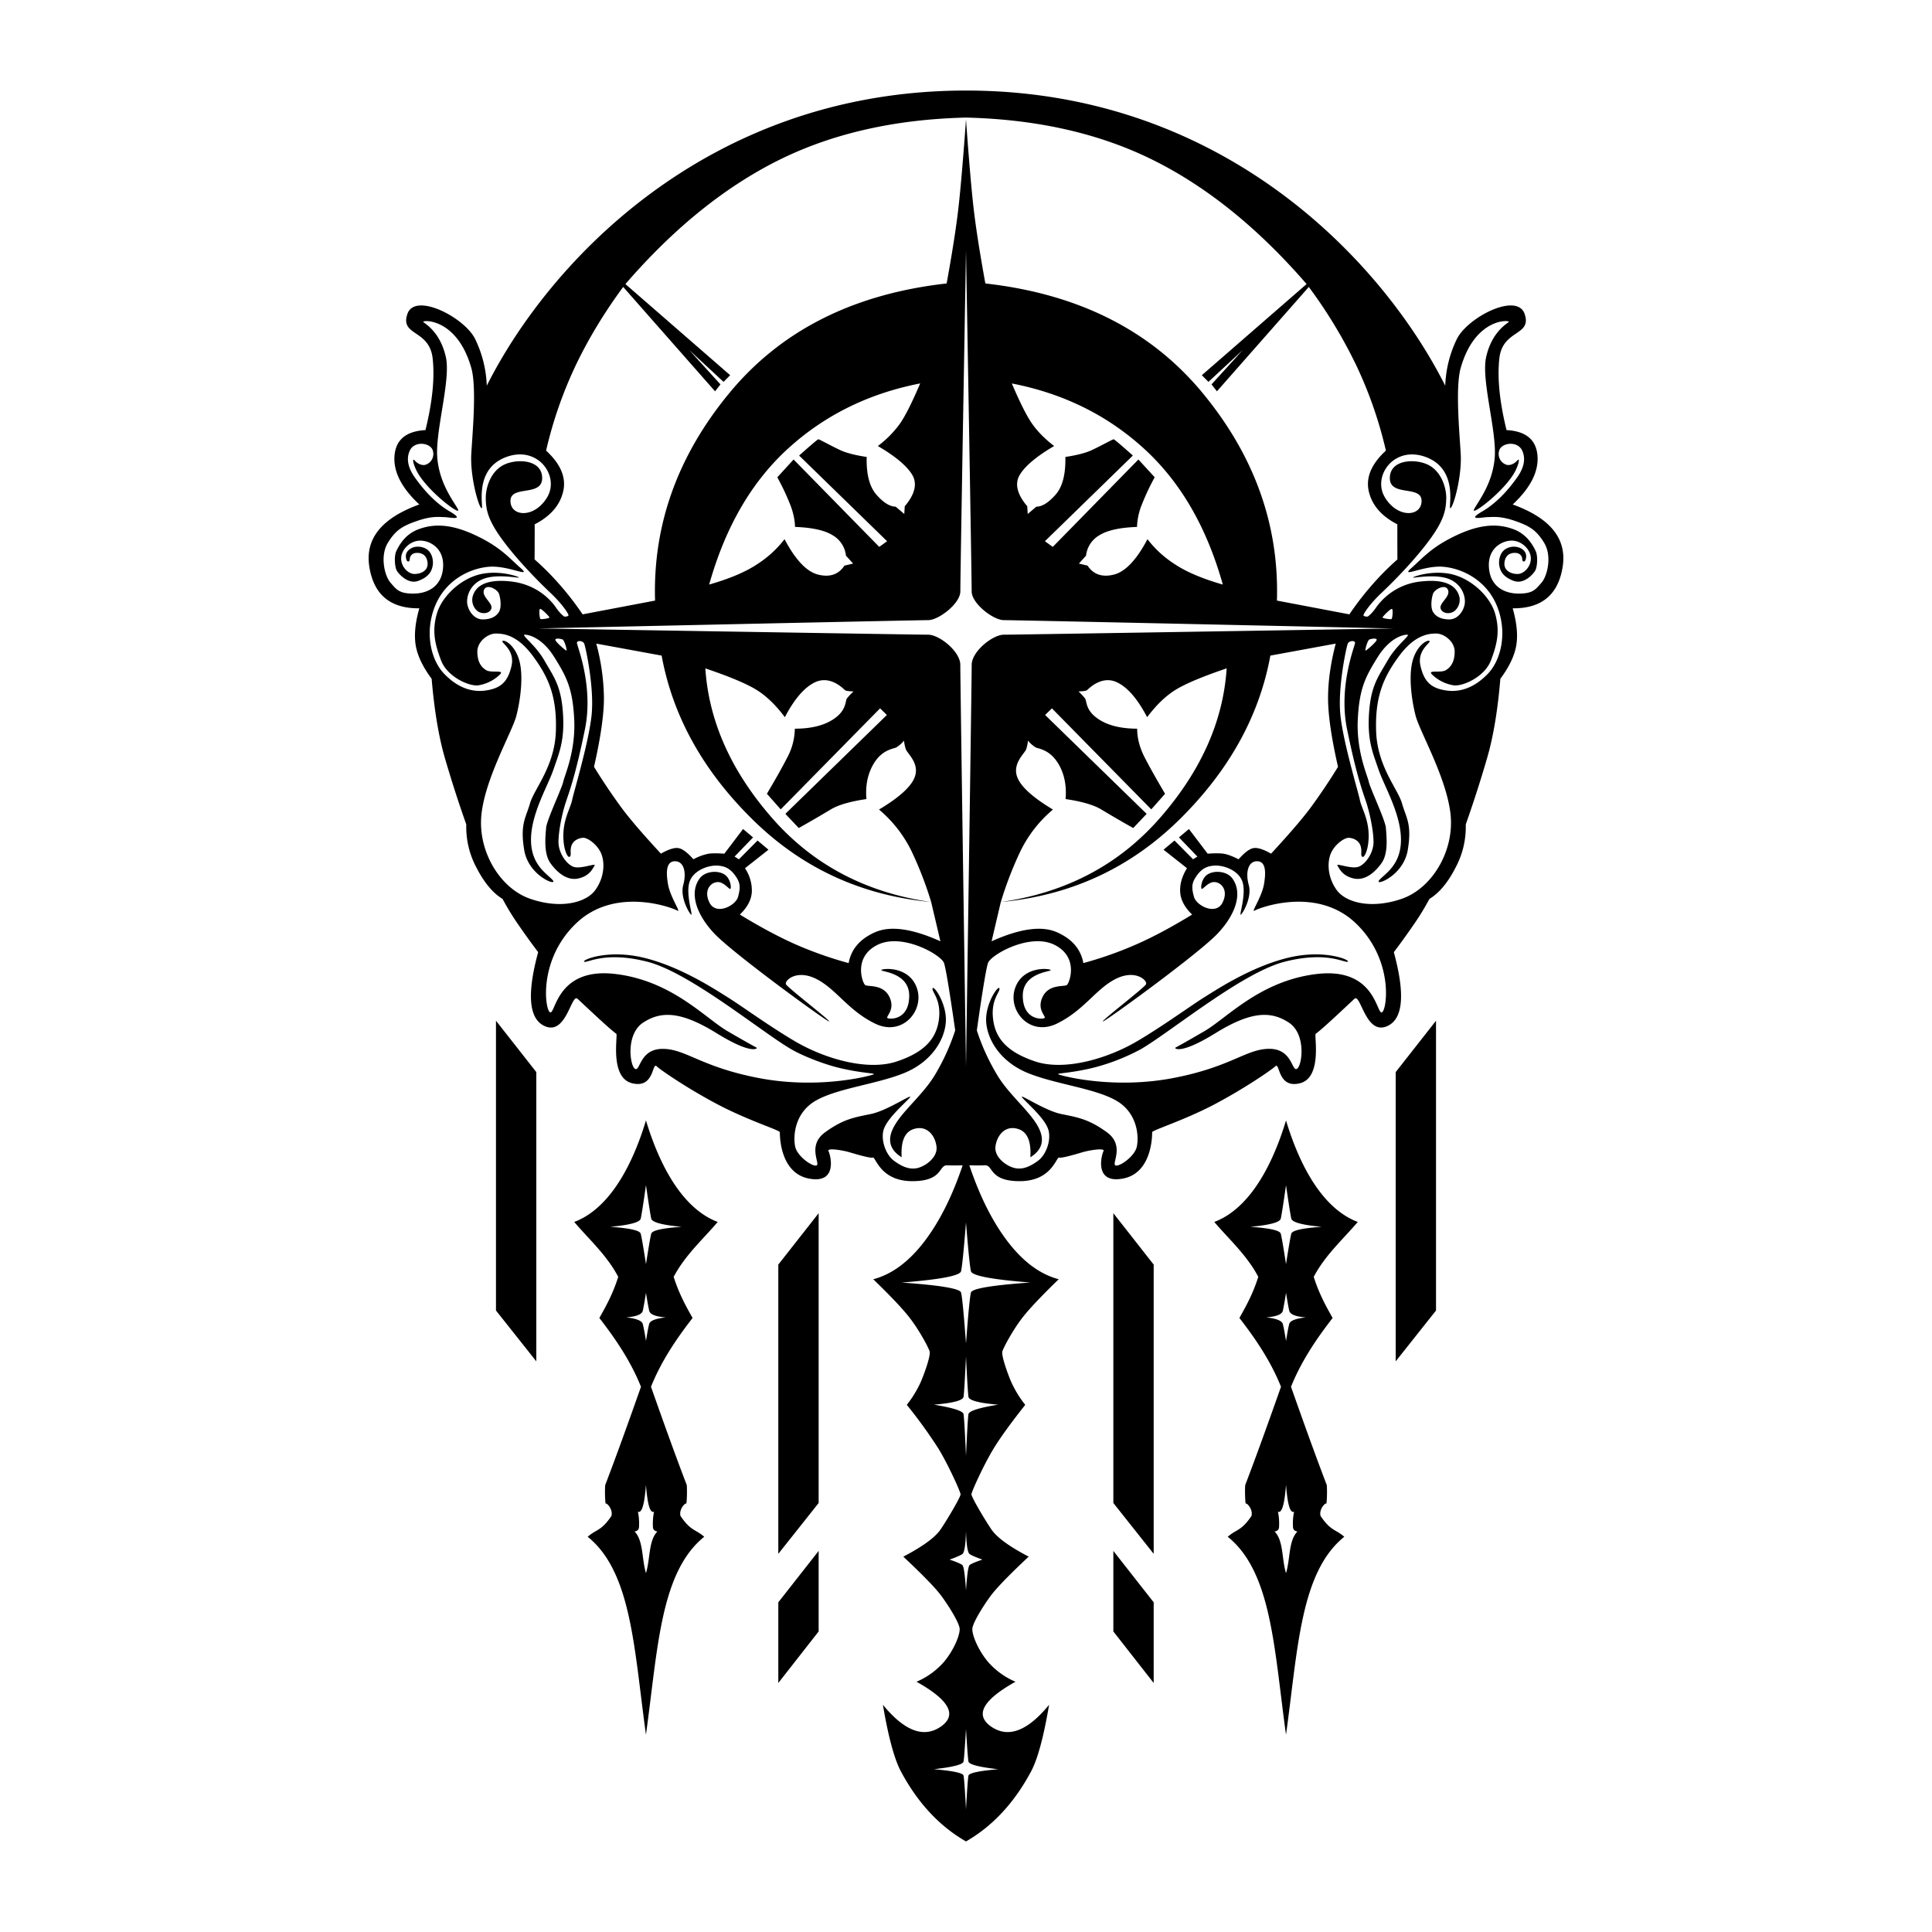 <svg width="512" height="512" xmlns="http://www.w3.org/2000/svg">
  <path d="M256 458.2c-.3 4.95-.5 7.82-.65 8.61-.14.8-2.76 1.48-7.88 2.05 5.11.44 7.74 1 7.88 1.7.14.68.35 3.53.63 8.54l.02.43.02-.43c.28-5 .49-7.86.63-8.53.14-.7 2.77-1.27 7.88-1.7-5.12-.58-7.74-1.27-7.88-2.06-.14-.79-.36-3.66-.65-8.6zm84.8-161.27l.18.57c4.03 13.03 10.27 23.1 18.84 26.33-3.89 4.59-8.62 8.76-11.67 14.55 1.47 4.66 3.4 8.02 5.01 10.9-4.42 5.7-8.34 11.54-11.03 18.23 3.25 9.2 6.38 17.95 9.48 26.05.14 1.36.03 5.23-.18 4.93-.18-.28-1.94 1.47-1.47 3.25 2.72 4.05 4 3.5 6.29 5.52-11.67 9.42-12.28 29.7-15.44 52.45l-.1-.68c-3.07-22.47-3.78-42.45-15.34-51.77 2.29-2.03 3.57-1.47 6.29-5.52.47-1.78-1.29-3.53-1.47-3.25-.2.3-.32-3.57-.19-4.93 3.1-8.1 6.23-16.85 9.48-26.05-2.68-6.7-6.6-12.53-11.02-18.23 1.61-2.88 3.54-6.24 5-10.9-3.04-5.79-7.77-9.96-11.66-14.55 8.57-3.22 14.8-13.3 18.84-26.33l.17-.57zm-169.6 0l.16.57c4.04 13.03 10.27 23.1 18.84 26.33-3.89 4.59-8.62 8.76-11.67 14.55 1.47 4.66 3.4 8.02 5.01 10.9-4.42 5.7-8.34 11.54-11.02 18.23 3.25 9.2 6.37 17.95 9.48 26.05.13 1.36.02 5.23-.19 4.93-.18-.28-1.94 1.47-1.47 3.25 2.72 4.05 4 3.5 6.29 5.52-11.56 9.32-12.27 29.3-15.35 51.77l-.09.68c-3.16-22.75-3.77-43.03-15.44-52.45 2.29-2.03 3.57-1.47 6.29-5.52.47-1.78-1.29-3.53-1.47-3.25-.2.3-.32-3.57-.18-4.93 3.1-8.1 6.23-16.85 9.48-26.05-2.69-6.7-6.61-12.53-11.03-18.23 1.61-2.88 3.54-6.24 5-10.9-3.04-5.79-7.77-9.96-11.66-14.55 8.57-3.22 14.8-13.3 18.84-26.33l.17-.57zm123.85 114.08l10.69 13.62v21.38l-10.69-13.66v-21.34zm-78.1 0v21.34l-10.69 13.66v-21.38l10.69-13.62zm123.86-17.53c-.4 5.23-1.1 7.6-2.14 7.14.28 1.31.37 2.68.29 4.1-.04.64-.43 1.02-1.17 1.15 2.3 2.35 1.88 6.85 2.91 10.67l.1.36.11-.36c1.04-3.82.62-8.32 2.92-10.67-.74-.13-1.13-.51-1.17-1.14-.09-1.43 0-2.8.29-4.11-1.04.47-1.75-1.9-2.14-7.14zm-169.62 0c-.39 5.23-1.1 7.6-2.14 7.14.28 1.31.38 2.68.29 4.1-.04.64-.43 1.02-1.17 1.15 2.3 2.35 1.88 6.85 2.92 10.67l.1.36.1-.36c1.04-3.82.63-8.32 2.92-10.67-.74-.13-1.13-.51-1.17-1.14-.08-1.43.01-2.8.29-4.11-1.04.47-1.75-1.9-2.14-7.14zm123.86-71.97l10.69 13.62v76.65l-10.69-13.47v-76.8zm-78.1 0v76.8l-10.69 13.47v-76.65l10.69-13.62zm163.61-51.01v76.8l-10.69 13.47v-76.65l10.69-13.62zm-249.12 0l10.69 13.62v76.65l-10.69-13.47v-76.8zm39.75 72.1a83.34 83.34 0 01-.84 4.74c-.22.98-1.69 1.57-4.41 1.78 2.72.3 4.19.9 4.4 1.76.22.81.48 2.19.8 4.12l.05.37.06-.37c.31-1.93.57-3.31.78-4.12.23-.87 1.7-1.45 4.41-1.76-2.72-.2-4.19-.8-4.4-1.78-.21-.92-.47-2.36-.79-4.34l-.06-.4zm169.62 0l-.06.4a78.22 78.22 0 01-.78 4.34c-.22.98-1.7 1.57-4.41 1.78 2.72.3 4.18.9 4.4 1.76.22.81.48 2.19.79 4.12l.06.37.06-.37c.31-1.93.57-3.31.78-4.12.22-.87 1.7-1.45 4.41-1.76-2.72-.2-4.19-.8-4.4-1.78-.23-.98-.5-2.56-.85-4.74zm-169.62-28.53c-.7 4.93-1.17 7.9-1.39 8.87-.22.98-2.9 1.7-8.07 2.18 5.16.35 7.85.96 8.07 1.83.22.84.66 3.38 1.33 7.63l.06.42.07-.42c.66-4.25 1.1-6.8 1.32-7.63.22-.87 2.91-1.48 8.07-1.83-5.16-.47-7.85-1.2-8.07-2.18-.22-.98-.68-3.94-1.39-8.87zm169.62 0c-.7 4.93-1.17 7.9-1.39 8.87-.22.98-2.9 1.7-8.07 2.18 5.16.35 7.85.96 8.07 1.83.22.84.66 3.38 1.32 7.63l.07.42.06-.42c.67-4.25 1.11-6.8 1.33-7.63.22-.87 2.91-1.48 8.07-1.83-5.16-.47-7.85-1.2-8.07-2.18-.22-.98-.68-3.94-1.4-8.87zm-161.92-85.83c-2.3 0-2.46 2.71-1.85 6.15.62 3.44 3.58 7.62 2.47 6.93-1.11-.68-16.36-6.57-26.77 3.32-10.42 9.9-8.24 23.66-6.86 23.66 1.37 0 1.98-11.94 17.07-10.2 15.08 1.75 23.88 11.69 29.87 15.18 5.99 3.49 7.53 4.26 7.73 4.39.21.14-1.24 1.95-10.71-3.9s-14.7-5.85-19.4-2.77c-4.7 3.08-3.5 11.55-2.13 12.26 1.38.72 1.19-5.3 7.3-5.3 6.13 0 10.07 4.77 25.47 7.73 15.4 2.96 28.73-.35 30.37-.95.98-.35-2.87-.25-9.05-1.74-4.15-1-9.72-3.17-12.9-5.05-7.93-4.66-26.75-20.22-37.94-23.08-11.19-2.86-15.85.36-16.73 0-.88-.36 5.96-3.38 15.61-1.1 9.66 2.28 18.77 8.25 22.38 10.5 3.6 2.25 11.08 7.7 17.78 11.64 8.15 4.79 19.4 7.93 27.01 5.4 7.62-2.53 10.6-6.23 11.22-11.23.61-5-1.71-7.04-1.71-7.98 0-1.58 3.8 3.7 3.54 8.59-.26 4.88-3.84 10.77-11.13 13.71-7.3 2.94-17.42 3.97-23.2 7.2-5.77 3.21-6.17 9.46-5.61 12.22.55 2.76 4.98 5.65 5.76 4.98.77-.68-2.52-5.35 2.2-8.75 4.71-3.4 7.45-3.89 12.07-4.82 4.63-.93 11.98-6.11 10.2-4.18-1.79 1.93-6.34 5.84-6.9 8.81-.55 2.98 1.01 6.36 2.78 7.69 1.77 1.32 3.88 2.5 6.18 2.02 2.3-.49 5.46-2.87 5.18-5.62-.27-2.75-2.34-5.88-6-4.76-2.42.74-3.5 3.25-3.24 7.5-2.93-1.81-3.76-4.22-2.48-7.22 1.91-4.5 8-9.04 11.37-14.73a57.37 57.37 0 005.3-11.68c-1.5-10.44-2.48-16.38-2.96-17.83-.72-2.18-11.07-8.09-17.62-4.84-6.55 3.25-4 10.11-3.29 10.65.7.53 4.83-.33 6.47 3.23 1.64 3.56-1.33 5.24-.46 5.57.87.33 5.67.3 5.67-5.97s-7.83-6.34-7.38-6.81c.46-.47 7.45-1.05 9.44 4.87 1.99 5.92-3.88 12.83-11.08 9.35-7.2-3.49-10.3-9.18-15.6-11.85-5.29-2.66-8.53.48-8.03 1.43.5.94 12.07 9.83 11.41 9.83-.65 0-25.6-18.12-30.5-23.39-4.89-5.26-6.52-10.83-3.78-14.52 1.45-1.97 4.93-2.22 6.7-.94 1.56 1.13 1.76 3.74 1.37 3.74-.35 0-1.65-1.68-3.01-1.81-1.95-.19-4.2 2-2.46 5.45 1.74 3.44 6.91.8 7.55-1.53.64-2.33.67-3.57-.52-5.34-1.2-1.77-2.5-2.86-5.01-2.96-2.51-.11-6.52 1.37-7.39 4.55-.87 3.19.87 8.34.57 8.46-.3.12-3.11-4.41-2.17-7.85.95-3.43.13-6.31-2.17-6.31zm154.22 0c-2.3 0-3.12 2.88-2.17 6.31.94 3.44-1.86 7.97-2.17 7.85-.3-.12 1.44-5.27.57-8.46-.87-3.18-4.88-4.66-7.39-4.55-2.5.1-3.82 1.19-5 2.96-1.2 1.77-1.17 3.01-.53 5.34.64 2.34 5.81 4.97 7.55 1.53 1.74-3.45-.51-5.64-2.46-5.45-1.36.13-2.66 1.81-3 1.81-.4 0-.2-2.61 1.36-3.74 1.77-1.28 5.25-1.03 6.7.94 2.74 3.69 1.11 9.26-3.79 14.52-4.89 5.27-29.84 23.39-30.5 23.39-.65 0 10.93-8.89 11.42-9.83.5-.95-2.74-4.1-8.04-1.43-5.29 2.67-8.4 8.36-15.6 11.85-7.19 3.48-13.06-3.43-11.07-9.35 2-5.92 8.98-5.34 9.44-4.87.45.47-7.38.54-7.38 6.81s4.8 6.3 5.67 5.97c.87-.33-2.1-2.01-.46-5.57 1.64-3.56 5.76-2.7 6.47-3.23.7-.54 3.26-7.4-3.29-10.65s-16.9 2.66-17.62 4.84c-.48 1.45-1.47 7.4-2.95 17.83 1.28 4 3.05 7.89 5.3 11.68 3.36 5.7 9.45 10.24 11.36 14.73 1.28 3 .45 5.4-2.48 7.23.27-4.26-.82-6.77-3.25-7.51-3.65-1.12-5.72 2.01-6 4.76-.27 2.75 2.9 5.13 5.2 5.62 2.29.49 4.4-.7 6.17-2.02 1.77-1.33 3.33-4.71 2.77-7.69-.55-2.97-5.1-6.88-6.89-8.81-1.78-1.93 5.57 3.25 10.2 4.18 4.62.93 7.36 1.42 12.07 4.82 4.72 3.4 1.43 8.07 2.2 8.75.78.67 5.2-2.22 5.76-4.98.56-2.76.16-9.01-5.62-12.23-5.77-3.22-15.9-4.25-23.19-7.19-7.29-2.94-10.87-8.83-11.13-13.71-.26-4.88 3.54-10.17 3.54-8.6 0 .95-2.32 3-1.7 8 .6 5 3.6 8.69 11.2 11.22 7.62 2.53 18.87-.61 27.02-5.4 6.7-3.94 14.18-9.39 17.78-11.64 3.6-2.25 12.72-8.22 22.38-10.5 9.65-2.28 16.49.74 15.6 1.1-.87.36-5.53-2.86-16.72 0-11.2 2.86-30 18.42-37.93 23.08A55.18 55.18 0 01289.6 283c-6.18 1.49-10.03 1.39-9.05 1.74 1.64.6 14.97 3.91 30.37.95s19.34-7.74 25.46-7.74c6.12 0 5.93 6.03 7.3 5.31 1.39-.71 2.58-9.18-2.12-12.26s-9.93-3.08-19.4 2.77c-9.47 5.85-10.92 4.04-10.71 3.9.2-.13 1.74-.9 7.73-4.4 6-3.48 14.79-13.41 29.87-15.16 15.09-1.75 15.7 10.2 17.07 10.2 1.38 0 3.56-13.77-6.86-23.67-10.41-9.89-25.66-4-26.77-3.32-1.11.69 1.85-3.49 2.47-6.93.6-3.44.45-6.15-1.85-6.15zm-175.09-57.68a57.74 57.74 0 012.03 14.44c0 4.4-.87 10.48-2.63 18.21a158.5 158.5 0 007.4 11c2.15 2.9 5.6 6.9 10.33 12.02 2.08-1.19 3.66-1.67 4.71-1.46 1.06.21 2.36 1.2 3.9 2.95a13.83 13.83 0 014.08-1.49c.92-.11 2.16-.12 3.72-.02l.4.02 4.96-6.53 2.65 2.22-4.9 5.08 1.15.72 4.94-4.97 2.9 2.43-6.22 4.9.21.36a10.51 10.51 0 011.59 5.97c-.13 2.06-1.18 4.05-3.17 5.96 5.4 3.3 10.3 5.92 14.7 7.87a101.1 101.1 0 0014.13 4.99c.67-3.71 3.03-6.44 7.06-8.2 3.94-1.71 9.53-.98 16.77 2.2l.49.22-2.45-10.4-.79-.08c-18.2-1.86-33.76-9.16-46.64-21.89-12.87-12.7-20.82-26.9-23.86-42.6l-.14-.74-17.32-3.18zm195.96 0l-17.32 3.18-.14.75c-3.04 15.68-10.99 29.88-23.86 42.6-12.88 12.72-28.43 20.02-46.64 21.88l-.8.08-2.44 10.4.49-.22c7.24-3.18 12.83-3.91 16.77-2.2 4.03 1.76 6.39 4.49 7.06 8.2a101.1 101.1 0 0014.13-5c4.4-1.94 9.3-4.56 14.7-7.86-1.99-1.91-3.04-3.9-3.17-5.96-.12-1.95.41-3.94 1.59-5.97l.21-.36-6.21-4.9 2.9-2.43 4.93 4.97 1.14-.72-4.89-5.08 2.65-2.22 4.96 6.53.4-.02c1.56-.1 2.8-.09 3.72.02.99.13 2.35.62 4.08 1.49 1.54-1.75 2.84-2.74 3.9-2.95 1.05-.21 2.63.27 4.71 1.46 4.73-5.12 8.18-9.13 10.34-12.01a158.5 158.5 0 007.4-11c-1.77-7.74-2.64-13.81-2.64-18.22 0-4.4.67-9.22 2.03-14.44zm45.83-85.2c.78-.57-8.84-1.5-12.71 12.15-1.43 5.05-.36 16.74 0 22.68.36 5.95-1.85 13.91-2.69 14.46-.84.56 2.4-9.88-6.19-13.39-8.6-3.5-14.6 4.8-11.25 10.47 3.36 5.69 9.76 5.27 9.76 1 0-4.25-8.41-1-8.41-6.03s6.87-5.22 10.25-3.47c3.38 1.74 4.75 5.97 4.7 8.88l-.02.37c-.09 2.77-.65 5.52-4.49 10.7-4 5.42-9.53 11-12.63 13.93-3.35 3.17-4.8 5.6-4.8 5.93 0 .33 1.03.46 1.23.3.2-.17 1.06-.8 2.12-2.35a16.62 16.62 0 0112.05-6.91c7.29-.78 9.18 1.82 9.82 3.45a3.81 3.81 0 01-1.1 4.4c-1.23.95-3.3.69-3.68-.72-.36-1.4 2.63-3.09 1.98-4.84-.65-1.75-3.52-.24-3.96.94-.44 1.17-.76 3.68 0 4.9.76 1.2 2.14 1.94 4.3 1.94 2.15 0 3.67-2.03 4.05-3.94.37-1.92-.58-5.39-4.24-6.8-3.66-1.4-9.44-.14-9.44-.36 0-.23 5.33-2.1 10.47-.82 5.13 1.28 10 5.87 11.3 10.42 1.3 4.55.55 8-1.13 12.4s-7.66 7.02-10.05 6.54a10.66 10.66 0 01-5.54-2.84c-1.33-1.32 2.25-.34 3.6-1.12 1.34-.78 2.39-2.2 2.39-4.94 0-2.73-2.85-4.78-4.83-4.79h-.34c-2.05.03-5.55.58-9.49 5.87-4.17 5.61-6.48 10.79-6.15 20.09.33 9.3 5.78 15.25 6.85 19.03 1.07 3.79 2.69 5.45 1.53 12.38-1.15 6.93-8.86 9.66-7.6 8.04 1.28-1.63 5.8-3.85 5.8-10.76 0-6.9-4.43-14.18-5.93-18.58-1.5-4.41-3.02-7.63-2.53-14.97.48-7.33 2.5-9.73 4.91-13.95 2.42-4.23 6.34-6.85 5.17-6.85-1.16 0-4.66.92-7.8 5.96-3.13 5.05-4.88 8.14-5.27 16.66-.37 8.36 2.56 14.67 2.93 16.4.37 1.73 4.39 10.16 4.53 12.22.14 2.06.72 6.7-1.16 9.3-1.88 2.62-4.51 4.76-7.48 4.04-2.98-.72-3.68-2.6-4.2-3.4-.54-.78 3.74 1.05 5.64.3 1.91-.74 3.92-3.75 3.92-6.53 0-2.78-.92-7.54-2.03-10.82-1.11-3.27-2.6-7.45-4.97-18.99-2.38-11.54 2.1-22.23 2.1-22.96 0-.73-1.57-.62-1.92.18-.35.8-2.76 11.8-1.94 19.14.81 7.33 4.7 20.14 5.13 22.27.44 2.13 2.12 4.7 2.32 8.76.2 4.07-1.12 6.8-1.68 6.31-.55-.48 0-1.15-.4-2.71s-1.88-2.2-3.08-2.3c-1.2-.1-3.73 1.68-4.78 3.99-1.05 2.3-1.03 6.33 1.46 9.81 2.5 3.48 9.37 5.12 17.33 2.34 7.97-2.78 13.92-12.65 12.87-22.37-1.05-9.72-8.15-21.87-9.25-26.1-1.1-4.24-1.9-10.55-.8-14.6 1.12-4.05 3.82-5.6 4.45-5.24.63.37-3.32 2.29-2.38 6.54.95 4.26 2.82 5.95 6.67 6.56 3.86.62 7.68-.76 11.17-4.37 3.49-3.6 5.27-10.84 2.5-17.86-2.8-7.02-9.31-10.15-14.44-10.54-5.13-.38-11.46 3.15-8.27.32 3.2-2.83 5.43-5.64 12.14-8.76 6.72-3.12 11.23-2.86 14.9-1.5 3.68 1.37 5.18 4.4 5.85 5.73.66 1.33.47 4.4-.18 5.37-.65.98-3 3.58-5.67 2.57-2.67-1.02-3.48-2.42-3.76-4-.28-1.58.25-3.52 1.6-4.39a4.23 4.23 0 013.99-.28c1.28.68 1.8 1.65 1.38 3.05-.21.7-.91.7-.91-.16 0-.84-.72-1.45-1.34-1.56-1.25-.22-3.04.1-3.35 2.41-.3 2.32 1.84 3.13 3.46 3.13 1.62 0 3.52-1.85 3.52-4.1 0-2.26-2.17-4.5-4.66-4.73-2.5-.23-6.72 1.67-6.46 6.9.26 5.24 4.1 7.12 7.9 7.12 3.8 0 4.48-1.11 6.03-2.87 1.56-1.75 2.85-7.04.74-10.54-2.12-3.5-4.01-4.56-7.9-5.9-3.89-1.32-5.74-.96-7.05-.96-1.32 0-5.94 1.1-1.43-1.53 4.5-2.63 7.71-6.91 9.11-8.85 1.4-1.93 2.65-4.59 1.43-7.24-1.23-2.65-5.35-2.12-6.06-.14a3.01 3.01 0 001.97 3.91c.81.18 1.91-.18 2.74-1.11.83-.94.44.9-.42 2.62-2.6 5.26-12 12.3-11 10.3s4.93-6.7 5.49-13.76c.56-7.09-3.63-20.53-2.28-26.6 1.43-6.4 5.19-8.69 5.97-9.27zm-287.62 0c.78.6 4.54 2.88 5.97 9.28 1.35 6.07-2.84 19.51-2.28 26.6.56 7.07 4.49 11.77 5.5 13.76 1 2-8.42-5.04-11.01-10.3-.86-1.73-1.25-3.56-.42-2.62.83.93 1.93 1.29 2.74 1.11a3.01 3.01 0 001.97-3.91c-.71-1.98-4.83-2.51-6.06.14-1.22 2.65.03 5.31 1.43 7.24 1.4 1.94 4.6 6.22 9.11 8.85 4.5 2.63-.11 1.53-1.43 1.53-1.3 0-3.16-.36-7.05.97-3.89 1.33-5.78 2.38-7.9 5.89-2.11 3.5-.82 8.79.74 10.54 1.55 1.76 2.24 2.87 6.03 2.87 3.8 0 7.64-1.88 7.9-7.12.26-5.23-3.96-7.13-6.46-6.9-2.5.22-4.66 2.47-4.66 4.72 0 2.26 1.9 4.1 3.52 4.1s3.77-.8 3.46-3.12c-.31-2.31-2.1-2.63-3.35-2.41-.62.1-1.34.72-1.34 1.56 0 .85-.7.86-.9.16-.42-1.4.1-2.37 1.37-3.05.93-.5 2.63-.58 3.99.28 1.35.87 1.88 2.81 1.6 4.4-.28 1.57-1.1 2.97-3.76 3.99-2.67 1.01-5.02-1.6-5.67-2.57-.65-.98-.84-4.04-.18-5.37.67-1.32 2.17-4.36 5.85-5.72 3.67-1.37 8.18-1.63 14.9 1.5 6.71 3.11 8.94 5.92 12.14 8.75 3.19 2.83-3.14-.7-8.27-.32-5.13.39-11.65 3.52-14.43 10.54-2.78 7.02-1 14.26 2.5 17.86 3.48 3.6 7.3 4.99 11.16 4.37 3.85-.6 5.72-2.3 6.67-6.56.94-4.25-3-6.17-2.38-6.54.63-.37 3.33 1.2 4.44 5.24 1.12 4.05.3 10.36-.79 14.6-1.1 4.23-8.2 16.38-9.25 26.1-1.05 9.72 4.9 19.6 12.87 22.37 7.96 2.78 14.84 1.14 17.33-2.34 2.49-3.48 2.51-7.5 1.46-9.81-1.05-2.3-3.59-4.1-4.78-4-1.2.11-2.68.75-3.09 2.3-.4 1.57.16 2.24-.4 2.72-.55.49-1.86-2.24-1.67-6.3.2-4.08 1.88-6.64 2.32-8.77.44-2.13 4.32-14.94 5.13-22.27.82-7.34-1.59-18.33-1.94-19.14-.35-.8-1.93-.91-1.93-.18s4.49 11.42 2.11 22.96c-2.37 11.54-3.86 15.72-4.97 19-1.11 3.27-2.03 8.03-2.03 10.81 0 2.78 2.01 5.79 3.92 6.54 1.9.74 6.18-1.1 5.65-.3-.53.79-1.23 2.67-4.2 3.39-2.98.72-5.61-1.42-7.5-4.03-1.87-2.61-1.3-7.25-1.15-9.31.14-2.06 4.16-10.49 4.53-12.22.37-1.73 3.3-8.04 2.93-16.4-.39-8.52-2.14-11.61-5.28-16.66-3.13-5.04-6.63-5.96-7.8-5.96-1.16 0 2.76 2.62 5.18 6.85 2.41 4.22 4.43 6.62 4.91 13.95.49 7.34-1.03 10.56-2.53 14.97-1.5 4.4-5.94 11.67-5.94 18.58 0 6.91 4.53 9.13 5.8 10.76 1.27 1.62-6.44-1.11-7.6-8.04-1.15-6.93.47-8.6 1.54-12.38 1.07-3.78 6.52-9.73 6.85-19.03.33-9.3-1.98-14.48-6.15-20.09-3.94-5.3-7.44-5.84-9.49-5.87h-.34c-1.98.01-4.83 2.06-4.83 4.8 0 2.72 1.05 4.15 2.4 4.93 1.34.78 4.92-.2 3.59 1.12a10.66 10.66 0 01-5.54 2.84c-2.39.48-8.37-2.14-10.05-6.54-1.68-4.4-2.44-7.85-1.13-12.4 1.3-4.55 6.17-9.14 11.3-10.42 5.14-1.28 10.47.6 10.47.82 0 .22-5.78-1.05-9.44.36-3.66 1.41-4.61 4.88-4.24 6.8.38 1.91 1.9 3.94 4.05 3.94 2.16 0 3.54-.74 4.3-1.95.76-1.2.44-3.72 0-4.9-.44-1.17-3.31-2.68-3.96-.93-.65 1.75 2.34 3.43 1.98 4.84-.37 1.4-2.45 1.67-3.69.73a3.81 3.81 0 01-1.1-4.4c.65-1.64 2.54-4.24 9.83-3.46 7.3.77 11 5.37 12.05 6.91 1.06 1.55 1.93 2.18 2.12 2.35.2.16 1.22.03 1.22-.3 0-.34-1.44-2.76-4.79-5.93-3.1-2.94-8.63-8.5-12.63-13.93-3.84-5.18-4.4-7.93-4.5-10.7v-.37c-.06-2.9 1.3-7.14 4.69-8.88 3.38-1.75 10.25-1.56 10.25 3.47s-8.4 1.78-8.4 6.04 6.4 4.68 9.75-1c3.36-5.69-2.66-13.99-11.25-10.48-8.6 3.51-5.35 13.95-6.2 13.4-.83-.56-3.04-8.52-2.68-14.47.36-5.94 1.43-17.63 0-22.68-3.87-13.65-13.49-12.72-12.7-12.14zm74.73 91.76c.92 13.96 6.79 27.16 17.61 39.57 10.82 12.42 24.9 19.88 42.24 22.36a96 96 0 00-5.22-13.51 33.6 33.6 0 00-8.6-11c5.26-3.15 8.4-5.96 9.4-8.45 1.53-3.74-1.97-6.44-2.32-7.59a11.2 11.2 0 01-.46-2.22 8.37 8.37 0 01-2.03 1.79c-.77.4-3.8.53-6.09 4.46-1.52 2.61-2.14 5.7-1.84 9.23-4.35.64-7.52 1.57-9.5 2.78a322.1 322.1 0 01-7.94 4.62l-.49.28-3.55-3.76 26.9-26.2-1.8-1.76-26.33 26.77-3.66-4.13.36-.62c2.06-3.48 3.73-6.46 5-8.93a16.66 16.66 0 002.04-7.7c4.24 0 7.6-.82 10.1-2.43 3.73-2.42 3.17-4.88 3.73-5.61.37-.49.94-1.1 1.72-1.84-1.24-.03-1.98-.14-2.23-.31-.36-.26-3.81-4.08-8-2.1-2.78 1.33-5.44 4.41-7.96 9.24-2.58-3.43-5.24-5.94-8-7.53-2.75-1.59-7.12-3.39-13.08-5.4zm138.16 0c-5.96 2.02-10.33 3.82-13.08 5.41-2.76 1.6-5.42 4.1-8 7.53-2.52-4.83-5.18-7.9-7.96-9.23-4.19-1.99-7.64 1.83-8 2.09-.25.17-.99.28-2.23.31a16.3 16.3 0 011.72 1.84c.56.73 0 3.2 3.73 5.61 2.5 1.61 5.86 2.42 10.1 2.43 0 2.51.67 5.08 2.03 7.7 1.28 2.47 2.95 5.45 5 8.93l.37.62-3.66 4.13-26.33-26.77-1.8 1.76 26.9 26.2-3.55 3.76-.5-.28a322.1 322.1 0 01-7.93-4.62c-1.98-1.21-5.15-2.14-9.5-2.78.3-3.54-.32-6.62-1.84-9.23-2.29-3.93-5.32-4.07-6.09-4.46a8.37 8.37 0 01-2.03-1.8 11.2 11.2 0 01-.46 2.23c-.35 1.15-3.85 3.85-2.33 7.59 1.01 2.49 4.15 5.3 9.4 8.45a33.6 33.6 0 00-8.6 11 96 96 0 00-5.21 13.51c17.34-2.48 31.42-9.94 42.24-22.36 10.82-12.41 16.7-25.6 17.61-39.57zm-177.9-7.66c-.28.39 2.68 2.95 2.93 2.95.24 0-.52-2.78-1.05-2.95-.53-.18-1.6-.4-1.89 0zm217.65 0c-.28-.4-1.36-.18-1.9 0-.52.17-1.28 2.95-1.04 2.95.25 0 3.21-2.56 2.94-2.95zm-221.76-8.06c-.27.33-.08 2.52.17 2.65.25.13 2.37-.17 2.37-.42 0-.24-2.28-2.56-2.54-2.23zm225.86 0c-.26-.33-2.54 2-2.54 2.23 0 .25 2.12.55 2.37.42.25-.13.44-2.32.17-2.65zm-100.79-59.79c2.25 5.29 4.1 8.93 5.55 10.92 1.45 2 3.34 3.89 5.67 5.67-4.64 2.72-7.66 5.25-9.09 7.6-1.38 2.28-.8 4.98 1.73 8.09l.23.27.13 2.05 2.28-1.94h.2c1.45-.09 3.08-1.13 4.86-3.13 1.86-2.09 2.74-5.43 2.63-10.04 3-.46 5.27-1.04 6.8-1.72 2.28-1.04 5.74-2.97 6-2.97.15 0 1.76 1.36 4.82 4.07l.27.24-23.31 22.71 2.09 1.5 22.69-23.16 4.31 4.7-.26.5a61.98 61.98 0 00-3.32 7.2 17.27 17.27 0 00-1.1 5.47c-4.55.16-7.87.9-9.96 2.2a7.13 7.13 0 00-3.51 5.13l-.05.3-1.88 2.08 2.3.55.15.22c1.54 2.16 3.8 2.89 6.75 2.17 3.06-.73 6.05-3.87 8.97-9.4a28.63 28.63 0 007.29 6.66c3.06 2.03 7.29 3.82 12.68 5.37-4.28-15.26-11.27-27.3-20.97-36.1-9.7-8.83-21.35-14.56-34.95-17.2zm-24.28 0c-13.6 2.65-25.24 8.38-34.95 17.2-9.7 8.82-16.69 20.85-20.97 36.1 5.39-1.54 9.62-3.33 12.68-5.36a28.63 28.63 0 007.29-6.66c2.92 5.53 5.91 8.67 8.97 9.4 2.95.72 5.2 0 6.75-2.17l.16-.22 2.29-.55-1.88-2.08-.05-.3a7.13 7.13 0 00-3.5-5.13c-2.1-1.3-5.42-2.04-9.96-2.2-.04-1.71-.41-3.54-1.11-5.48a61.98 61.98 0 00-3.32-7.18l-.26-.5 4.31-4.71 22.7 23.16 2.08-1.5-23.31-22.7.27-.25c3.06-2.71 4.67-4.07 4.83-4.07.25 0 3.71 1.93 6 2.97 1.52.68 3.78 1.26 6.8 1.72-.12 4.6.76 7.95 2.62 10.04 1.78 2 3.4 3.04 4.87 3.12l.19.01 2.28 1.94.13-2.05.23-.27c2.53-3.11 3.1-5.8 1.73-8.09-1.43-2.35-4.45-4.88-9.09-7.6a27.85 27.85 0 005.67-5.67c1.45-1.99 3.3-5.63 5.55-10.92zm12.16 319.54c.27-3.95.58-6.08.95-6.4.38-.32 1.5-.8 3.38-1.44-1.71-.61-2.84-1.1-3.38-1.46-.54-.37-.86-2.4-.97-6.12-.1 3.71-.43 5.75-.97 6.12-.54.36-1.67.85-3.38 1.46 1.87.64 3 1.12 3.38 1.45.37.31.68 2.44.95 6.4l.02.37zm0-35.74c.28-6.24.49-9.78.63-10.63.14-.86 2.76-1.7 7.88-2.53-5.12-.42-7.74-1.13-7.88-2.1-.14-.98-.36-4.53-.65-10.64-.3 6.11-.5 9.66-.65 10.64-.14.97-2.76 1.68-7.88 2.1 5.12.83 7.74 1.67 7.88 2.53.14.85.35 4.39.63 10.63l.02.44zm.02-29.9c.57-7.62 1-11.95 1.27-12.98.3-1.05 5.54-1.93 15.74-2.65-10.2-.8-15.45-1.8-15.74-2.99-.28-1.18-.72-5.5-1.31-12.93-.6 7.44-1.03 11.75-1.31 12.93-.29 1.2-5.53 2.19-15.74 3 10.2.71 15.45 1.6 15.74 2.64.28 1.03.7 5.36 1.27 12.99l.04.47zm-.01-74.9c.97-65.87 1.46-100.61 1.48-104.22v-.38c.2-3.55 5.64-7.81 8.49-7.81 1.94 0 36.38-.55 103.33-1.65-67.08-1.48-101.52-2.21-103.33-2.21-2.72 0-8.5-4.37-8.5-7.63v-.16c-.01-3.22-.51-33.27-1.5-90.15-.99 56.88-1.49 86.93-1.5 90.15v.16c0 3.26-5.78 7.63-8.5 7.63-1.8 0-36.25.73-103.33 2.2 66.95 1.1 101.4 1.66 103.33 1.66 2.85 0 8.29 4.26 8.49 7.81v.38c.02 3.65.52 39.05 1.51 106.23zm-17.27 188.85c-1.75-3.27-3.34-9.15-4.78-17.67 5.7 6.95 10.8 8.88 15.29 5.82 4.49-3.07 2.36-7.04-6.38-11.93a20.14 20.14 0 007.25-5.24c2.68-3.17 4.48-7.53 4.14-9.1-.34-1.58-2.47-5.2-4.74-8.31-1.51-2.08-4.9-5.58-10.15-10.5 5.15-2.7 8.44-5.1 9.88-7.22 2.14-3.17 5.29-8.63 5.29-9.28 0-.66-3.25-7.85-5.85-12.11a128.12 128.12 0 00-8.4-11.62 29 29 0 003.71-6.08c1.17-2.74 2.65-7.09 2.34-8.09-.3-1-2.56-5.32-5.18-8.76-1.75-2.3-5-5.75-9.75-10.35 4.86-1.29 9.32-4.56 13.38-9.81 4.06-5.25 7.5-12.05 10.3-20.38-1.48.03-2.87.03-4.18 0-2.18-.06-1.03 4.19-9.14 4.19-8.11 0-9.53-5.78-10.36-6.24l-.03-.01c-.26-.13.45.6-6.24-1.4-1.82-.55-6.1-1.25-5.6-.31.51.94 2.61 8.78-5.2 7.27-7.39-1.43-7.68-10.64-7.69-12.1v-.18c0-.54-8.27-3.05-16.47-7.37-8.2-4.31-15.44-9.35-16.16-10.09-1.28-1.3-.54 6-6.55 4.47-6-1.51-3.7-12.76-4.16-13.1-1.87-1.31-8.61-7.75-10.28-9.27-1.67-1.53-3 10.15-8.95 7.11-3.96-2.02-4.46-8.5-1.48-19.47a192.14 192.14 0 01-5.95-8.3 68.82 68.82 0 01-3.48-5.8c-2.57-1.57-4.86-4.3-6.87-8.2a22.8 22.8 0 01-2.75-11.54 329.6 329.6 0 01-5.71-17.74c-1.6-5.56-2.76-12.51-3.47-20.86-2.36-3.19-3.76-6.14-4.22-8.86-.45-2.72-.14-6 .95-9.82-7.66.07-12.07-3.6-13.24-11-1.18-7.4 3.24-12.9 13.24-16.52-4.72-4.4-6.91-8.72-6.57-12.94.35-4.23 3.08-6.49 8.2-6.77 1.84-7.46 2.48-13.78 1.91-18.97-.85-7.79-8.7-5.91-6.7-11.8 1.99-5.88 15.2.91 17.99 6.7a30.76 30.76 0 013.05 12.3c16.7-33.14 58.43-77.32 124.98-78.2L256 24v7.16c-18.95.45-35.54 4.24-49.8 11.36-13.98 7-27.24 17.64-39.75 31.95l-.71.81 27.76 24.15-1.75 1.77-9.09-8.43 8.27 9.1-1.43 1.83-24.35-27.66-.75 1.03c-4.7 6.5-8.65 13.1-11.84 19.78a110.53 110.53 0 00-7.84 22.57c3.87 3.55 5.38 7.16 4.53 10.82-.86 3.66-3.37 6.56-7.55 8.71v3.23l-.01.82v1.42c0 1 0 2.27-.02 3.83a71.52 71.52 0 016.4 6.4 79.28 79.28 0 015.72 7.27l.61.89 19.2-3.65-.02-.74c-.42-19.7 6.12-37.76 19.64-54.18 13.69-16.63 32.9-26.34 57.65-29.12 1.6-8.77 2.67-15.76 3.23-20.97.55-5.07 1.18-12.48 1.88-22.22l.02-.35.02.35c.7 9.74 1.33 17.15 1.88 22.22.56 5.21 1.64 12.2 3.23 20.97 24.74 2.78 43.96 12.5 57.65 29.12 13.52 16.42 20.06 34.48 19.64 54.18l-.02.74 19.2 3.65.61-.9a79.28 79.28 0 015.72-7.26 71.52 71.52 0 016.4-6.4l-.02-3.83V142.18v-3.23c-4.19-2.15-6.7-5.05-7.56-8.71-.85-3.66.66-7.27 4.53-10.82a110.53 110.53 0 00-7.84-22.57 127.58 127.58 0 00-11.84-19.78l-.75-1.03-24.35 27.66-1.43-1.83 8.27-9.1-9.09 8.43-1.75-1.77 27.76-24.15-.7-.81c-12.52-14.3-25.78-24.96-39.77-31.95-14.25-7.12-30.84-10.9-49.79-11.36V24l2.02.01c66.55.88 108.28 45.06 124.98 78.2.17-4.35 1.19-8.45 3.05-12.3 2.8-5.79 16-12.58 18-6.7 1.99 5.89-5.86 4.01-6.71 11.8-.57 5.19.07 11.51 1.91 18.97 5.12.28 7.85 2.54 8.2 6.77.34 4.22-1.85 8.54-6.57 12.94 10 3.61 14.42 9.12 13.24 16.53-1.17 7.4-5.58 11.06-13.24 10.99 1.09 3.83 1.4 7.1.95 9.82-.46 2.72-1.86 5.67-4.22 8.86-.7 8.35-1.86 15.3-3.47 20.86a329.6 329.6 0 01-5.7 17.74 22.8 22.8 0 01-2.76 11.54c-2 3.9-4.3 6.63-6.87 8.2a68.82 68.82 0 01-3.48 5.8 192.14 192.14 0 01-5.95 8.3c2.98 10.96 2.48 17.45-1.48 19.47-5.94 3.04-7.28-8.64-8.95-7.11-1.67 1.52-8.4 7.96-10.28 9.28-.46.33 1.85 11.58-4.16 13.1-6.01 1.51-5.27-5.78-6.55-4.48-.72.74-7.97 5.78-16.16 10.1-8.2 4.3-16.47 6.82-16.47 7.36v.17c-.01 1.47-.3 10.68-7.69 12.1-7.81 1.52-5.71-6.32-5.2-7.26.5-.94-3.78-.24-5.6.3-6.69 2.02-5.98 1.28-6.24 1.4l-.03.02c-.83.46-2.25 6.24-10.36 6.24s-6.96-4.25-9.14-4.2c-1.3.04-2.7.04-4.18 0 2.8 8.34 6.24 15.14 10.3 20.39 4.06 5.25 8.52 8.52 13.38 9.8-4.75 4.61-8 8.06-9.75 10.36-2.62 3.44-4.87 7.76-5.18 8.76-.3 1 1.17 5.35 2.34 8.09a29 29 0 003.72 6.08c-3.88 4.9-6.68 8.78-8.4 11.62-2.6 4.26-5.86 11.45-5.86 12.1 0 .66 3.15 6.12 5.3 9.3 1.43 2.11 4.72 4.52 9.87 7.2-5.25 4.93-8.64 8.43-10.15 10.5-2.27 3.12-4.4 6.74-4.74 8.31-.34 1.58 1.46 5.94 4.14 9.11a20.14 20.14 0 007.25 5.24c-8.74 4.89-10.87 8.86-6.38 11.93 4.5 3.06 9.59 1.13 15.29-5.82-1.44 8.52-3.03 14.4-4.78 17.67-4.44 8.3-10.19 14.49-17.24 18.54-7.05-4.05-12.8-10.23-17.24-18.54z" fill="#000" fill-rule="evenodd"/>
</svg>
